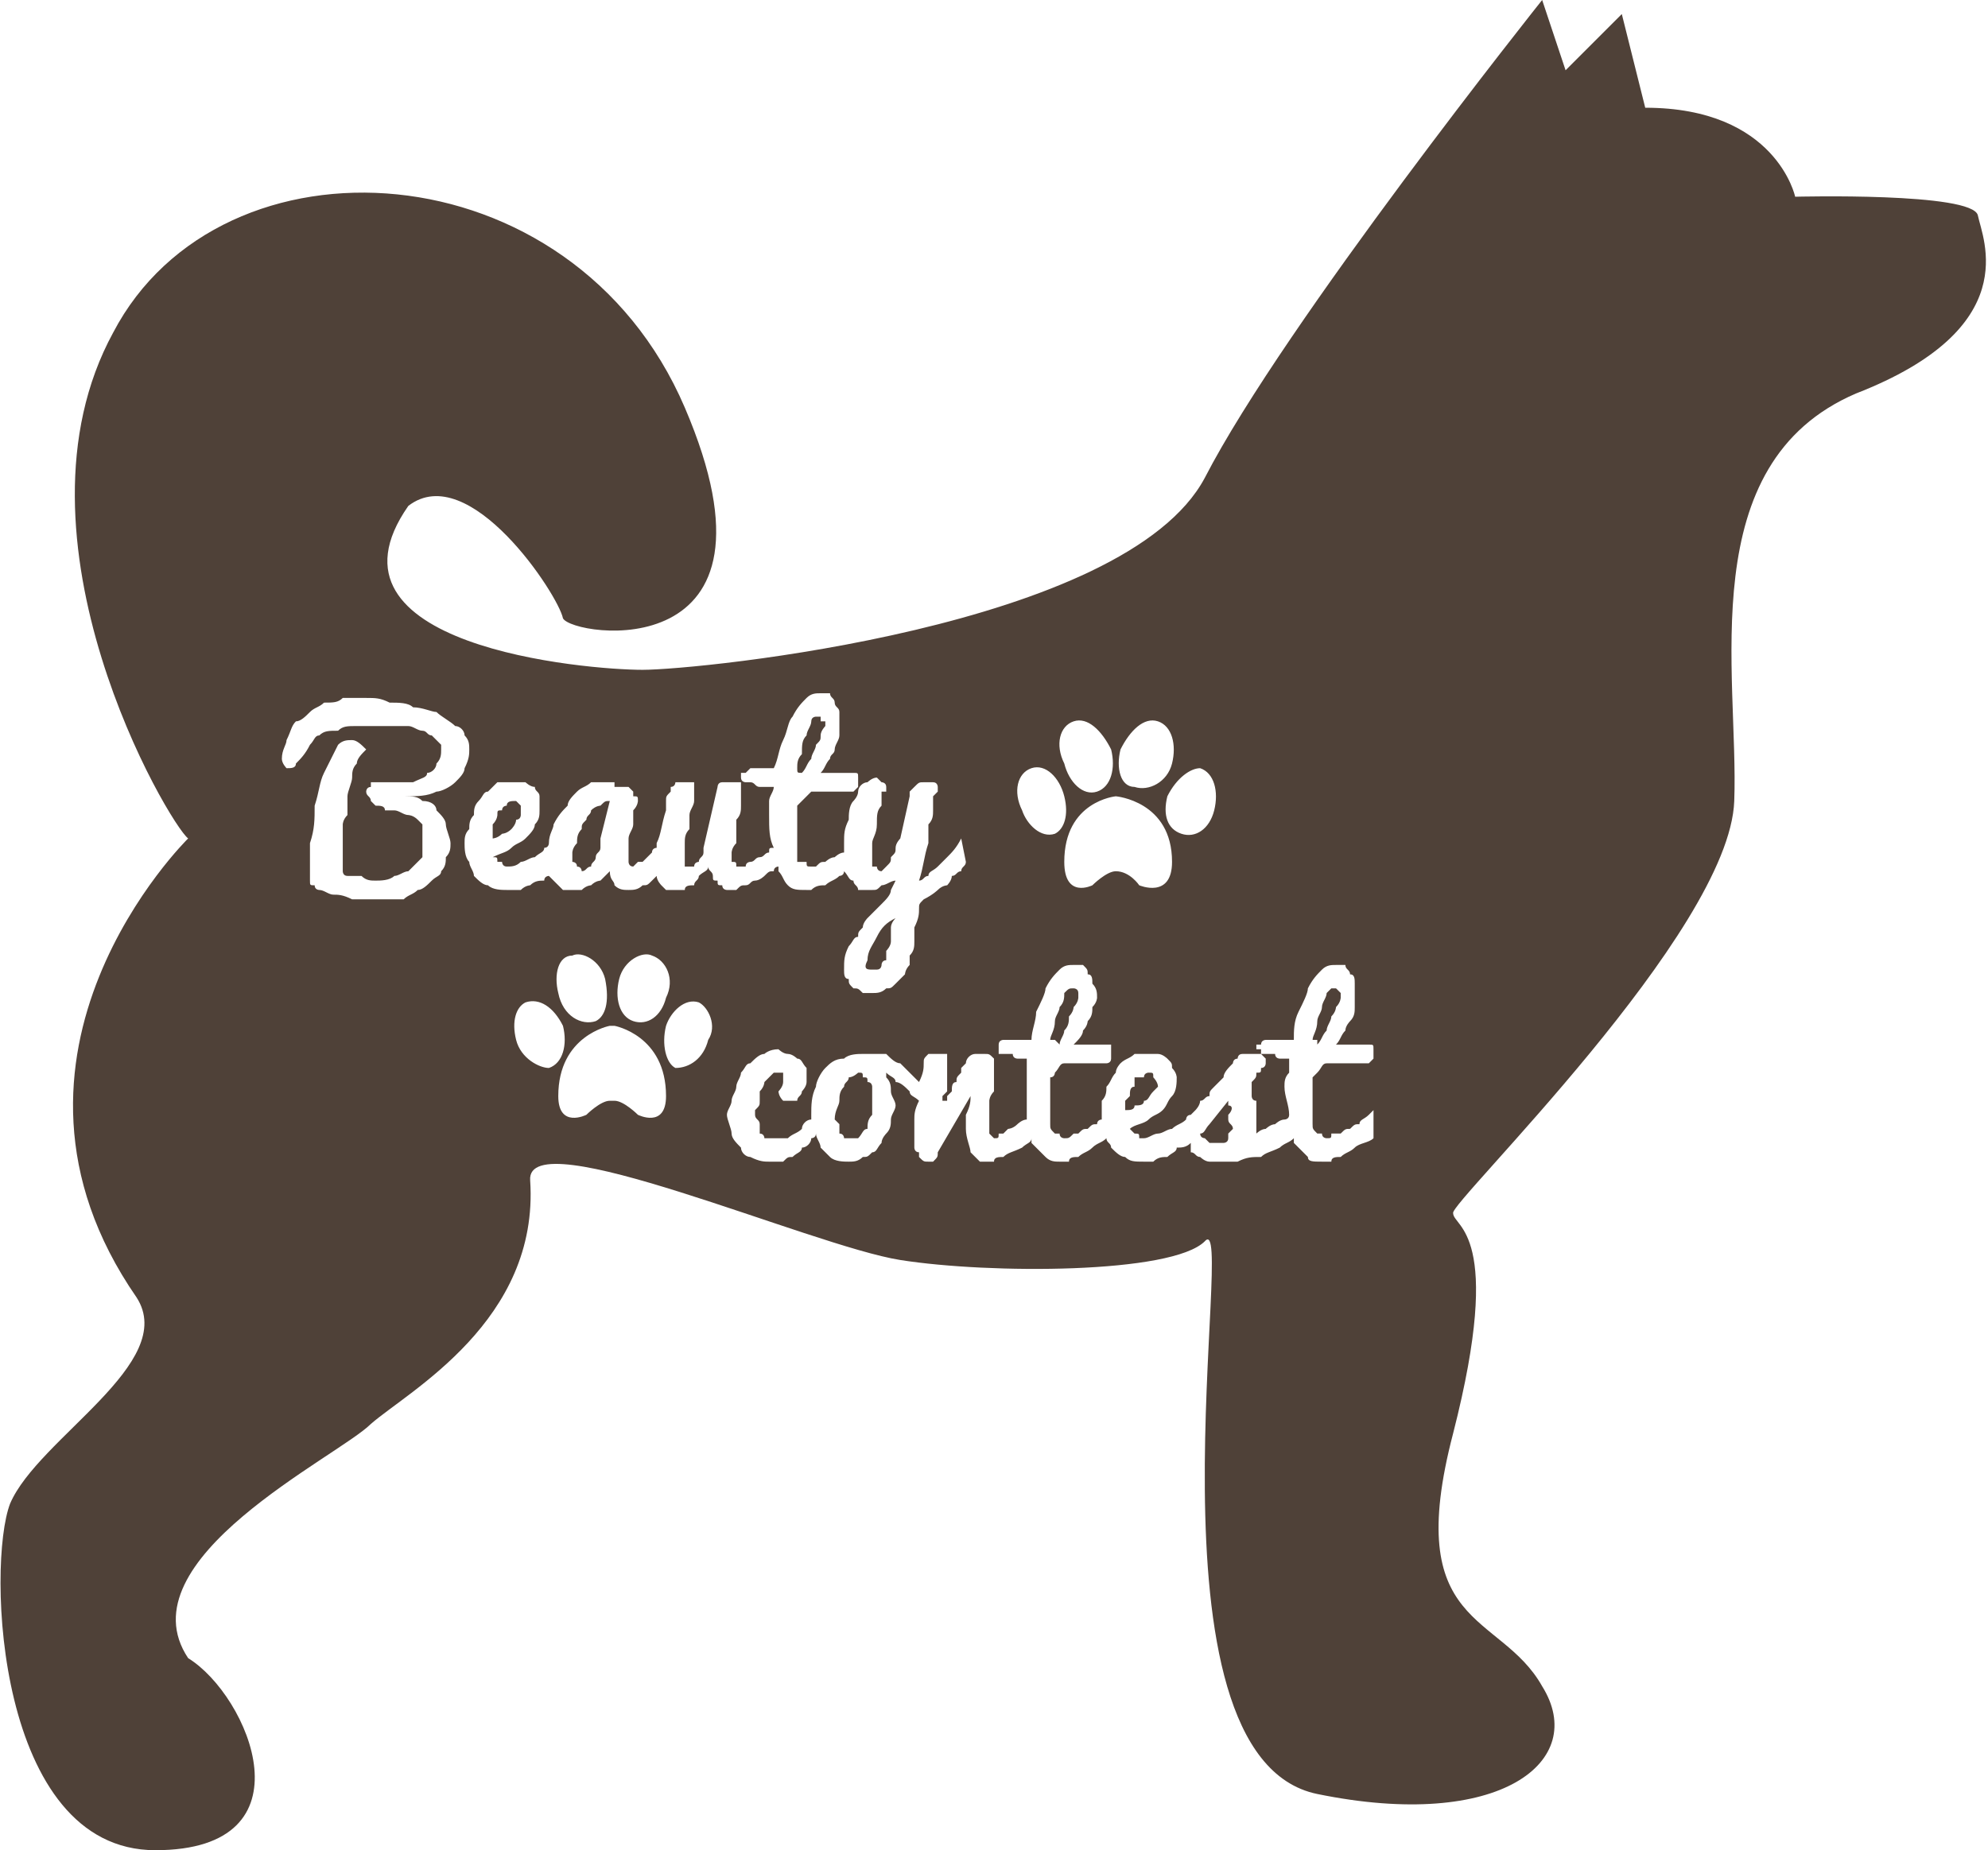 <?xml version="1.0" encoding="UTF-8"?>
<!DOCTYPE svg PUBLIC "-//W3C//DTD SVG 1.1//EN" "http://www.w3.org/Graphics/SVG/1.1/DTD/svg11.dtd">
<!-- Creator: CorelDRAW X7 -->
<svg xmlns="http://www.w3.org/2000/svg" xml:space="preserve" width="2.113in" height="1.967in" version="1.1" style="shape-rendering:geometricPrecision; text-rendering:geometricPrecision; image-rendering:optimizeQuality; fill-rule:evenodd; clip-rule:evenodd"
viewBox="0 0 424 395"
 xmlns:xlink="http://www.w3.org/1999/xlink">
 <defs>
  <style type="text/css">
   <![CDATA[
    .fil0 {fill:#4F4138;fill-rule:nonzero}
   ]]>
  </style>
 </defs>
 <g id="_2">

  <g id="_423658726576">
   <path class="fil0" d="M126 173c0,1 -1,1 -1,2 -1,1 -1,1 -1,2 -1,1 -1,2 -1,3 -1,1 -1,2 -1,2l0 0c0,0 0,0 0,0 0,1 0,1 0,2 0,0 1,0 1,1 0,0 0,0 0,0 1,0 1,1 1,1 1,0 1,-1 2,-1 0,-1 1,-1 1,-2 0,-1 1,-1 1,-2 0,-1 0,-2 0,-2l2 -8c-1,0 -1,0 -2,1 0,0 -1,0 -2,1z"/>
   <path class="fil0" d="M109 177c0,0 1,-1 1,-2 1,0 1,-1 1,-1 0,-1 0,-2 0,-2 -1,-1 -1,-1 -1,-1 -1,0 -2,0 -2,1 0,0 -1,0 -1,1 -1,0 -1,0 -1,1 0,0 0,1 -1,2 0,0 0,1 0,2 0,0 0,0 0,1 0,0 1,0 2,-1 0,0 1,0 2,-1z"/>
   <path class="fil0" d="M281 223c1,-1 1,-2 2,-3 0,-1 1,-2 1,-3 1,-1 1,-2 1,-2 1,-1 1,-2 1,-2 0,0 0,-1 0,-1 0,0 0,0 0,0 -1,-1 -1,-1 -1,-1 0,0 0,0 -1,0 0,0 0,0 -1,1 0,1 -1,2 -1,3 0,1 -1,2 -1,3 0,2 -1,3 -1,4 0,0 0,0 1,0 0,0 0,0 0,1z"/>
   <path class="fil0" d="M171 165c1,-1 1,-2 2,-3 0,-1 1,-2 1,-3 1,-1 1,-1 1,-2 0,-1 1,-2 1,-2 0,0 0,0 0,-1 0,0 -1,0 -1,0 0,0 0,-1 0,-1 0,0 0,0 -1,0 0,0 -1,0 -1,1 0,1 -1,2 -1,3 -1,1 -1,2 -1,4 -1,1 -1,2 -1,3 0,1 0,1 1,1 0,0 0,0 0,0z"/>
   <path class="fil0" d="M187 200c-1,2 -2,3 -2,5 -1,2 0,2 1,2 0,0 0,0 1,0 0,0 0,0 0,0 1,0 1,-1 1,-1 0,0 0,-1 1,-1 0,-1 0,-1 0,-2 0,0 1,-1 1,-2 0,0 0,-1 0,-1 0,-1 0,-2 0,-2 0,-1 1,-2 1,-2 -2,1 -3,2 -4,4z"/>
   <path class="fil0" d="M262 238c1,-1 1,-2 0,-2 0,0 0,-1 0,-1l-4 5 0 0c-1,1 -1,2 -2,2 0,0 0,0 0,0 0,1 1,1 1,1 0,0 1,1 1,1 0,0 1,0 1,0 1,0 2,0 2,0 0,0 1,0 1,-1 0,0 0,-1 0,-1 0,0 1,-1 1,-1 0,-1 -1,-1 -1,-2 0,0 0,-1 0,-1z"/>
   <path class="fil0" d="M185 231c0,-1 0,-1 -1,-1 0,-1 0,-1 -1,-1 0,0 -1,1 -2,1 0,1 -1,1 -1,2 -1,1 -1,2 -1,3 0,1 -1,2 -1,4 0,0 1,1 1,1 0,1 0,2 0,2 1,0 1,1 1,1 1,0 1,0 2,0 0,0 1,0 1,0 1,-1 1,-2 2,-2 0,-1 0,-2 1,-3 0,-2 0,-3 0,-4 0,0 0,-1 0,-2 0,0 0,-1 -1,-1z"/>
   <path class="fil0" d="M422 46c-1,-5 -39,-4 -39,-4 0,0 -4,-19 -32,-19l-5 -20 -12 12 -5 -15c0,0 -55,69 -72,102 -17,32 -108,41 -120,41 -12,0 -71,-5 -50,-35 13,-10 32,19 33,24 2,4 50,11 26,-45 -24,-56 -99,-60 -122,-16 -24,44 12,105 16,108 0,0 -47,46 -11,98 9,14 -21,30 -27,44 -5,13 -3,74 31,74 34,0 20,-33 7,-41 -14,-21 32,-43 39,-50 8,-7 36,-22 34,-52 -1,-13 60,14 79,17 19,3 58,3 65,-4 7,-8 -15,110 24,118 39,8 58,-7 48,-23 -9,-16 -30,-12 -19,-54 11,-43 0,-44 0,-47 -1,-2 59,-60 60,-88 1,-27 -9,-72 26,-87 36,-14 27,-33 26,-38zm-166 118l0 0c3,1 4,5 3,9 -1,4 -4,6 -7,5 -3,-1 -4,-4 -3,-8 2,-4 5,-6 7,-6zm-17 -4l0 0c2,-4 5,-7 8,-6 3,1 4,5 3,9 -1,4 -5,6 -8,5 -3,0 -4,-4 -3,-8zm-1 10l0 0c0,0 12,1 12,14 0,8 -7,5 -7,5 0,0 -2,-3 -5,-3l0 0c-2,0 -5,3 -5,3 0,0 -6,3 -6,-5 0,-13 11,-14 11,-14l0 0zm-9 -16l0 0c3,-1 6,2 8,6 1,4 0,8 -3,9 -3,1 -6,-2 -7,-6 -2,-4 -1,-8 2,-9zm-9 10l0 0c3,-1 6,2 7,6 1,4 0,7 -2,8 -3,1 -6,-2 -7,-5 -2,-4 -1,-8 2,-9zm-127 5l0 0c-2,1 -4,1 -7,1 2,0 3,0 4,1 2,0 3,1 3,2 1,1 2,2 2,3 0,1 1,3 1,4 0,1 0,2 -1,3 0,1 0,2 -1,3 0,1 -1,1 -2,2 -1,1 -2,2 -3,2 -1,1 -2,1 -3,2 -2,0 -3,0 -5,0 -1,0 -2,0 -3,0 -1,0 -2,0 -3,0 -2,-1 -3,-1 -4,-1 -1,0 -2,-1 -3,-1 0,0 -1,0 -1,-1 -1,0 -1,0 -1,-1 0,-2 0,-5 0,-8 1,-3 1,-5 1,-8 1,-3 1,-5 2,-7 1,-2 2,-4 3,-6 1,-1 2,-1 3,-1 1,0 2,1 3,2 -1,1 -2,2 -2,3 -1,1 -1,2 -1,3 0,1 -1,3 -1,4 0,1 0,3 0,4 -1,1 -1,2 -1,2 0,1 0,2 0,3 0,1 0,2 0,3 0,1 0,1 0,2 0,0 0,1 0,1 0,0 0,0 0,0 0,1 0,1 0,1 0,0 0,1 1,1 1,0 2,0 3,0 1,1 2,1 3,1 1,0 3,0 4,-1 1,0 2,-1 3,-1 1,-1 2,-2 3,-3 0,-1 0,-3 0,-4 0,-1 0,-2 0,-3 0,0 -1,-1 -1,-1 -1,-1 -2,-1 -2,-1 -1,0 -2,-1 -3,-1 0,0 -1,0 -2,0 0,-1 -1,-1 -2,-1 0,0 -1,-1 -1,-1 0,-1 -1,-1 -1,-2 0,0 0,-1 1,-1 0,0 0,0 0,0 0,-1 0,-1 0,-1 1,0 1,0 2,0 0,0 1,0 1,0 1,0 2,0 2,0 2,0 3,0 4,0 2,-1 3,-1 3,-2 1,0 2,-1 2,-2 1,-1 1,-2 1,-3 0,0 0,-1 0,-1 -1,-1 -1,-1 -2,-2 -1,0 -1,-1 -2,-1 -1,0 -2,-1 -3,-1 -1,0 -2,0 -3,0 -1,0 -3,0 -4,0 -2,0 -3,0 -4,0 -2,0 -3,0 -4,1 -2,0 -3,0 -4,1 -1,0 -1,1 -2,2 -1,2 -2,3 -3,4 0,1 -1,1 -2,1 0,0 -1,-1 -1,-2 0,-2 1,-3 1,-4 1,-2 1,-3 2,-4 1,0 2,-1 3,-2 1,-1 2,-1 3,-2 2,0 3,0 4,-1 2,0 3,0 5,0 2,0 3,0 5,1 2,0 4,0 5,1 2,0 4,1 5,1 1,1 3,2 4,3 1,0 2,1 2,2 1,1 1,2 1,3 0,1 0,2 -1,4 0,1 -1,2 -2,3 -1,1 -3,2 -4,2zm24 59l0 0c-2,0 -6,-2 -7,-6 -1,-4 0,-7 2,-8 3,-1 6,1 8,5 1,4 0,8 -3,9zm5 -24l0 0c2,-1 6,1 7,5 1,5 0,8 -2,9 -3,1 -7,-1 -8,-6 -1,-4 0,-8 3,-8zm14 34l0 0c0,0 -3,-3 -5,-3l-1 0c-2,0 -5,3 -5,3 0,0 -6,3 -6,-4 0,-13 11,-15 11,-15l1 0c0,0 11,2 11,15 0,7 -6,4 -6,4zm-4 -29l0 0c1,-4 5,-6 7,-5 3,1 5,5 3,9 -1,4 -4,6 -7,5 -3,-1 -4,-5 -3,-9zm19 13l0 0c-1,4 -4,6 -7,6 -2,-1 -3,-5 -2,-9 1,-3 4,-6 7,-5 2,1 4,5 2,8zm3 -33l0 0c-1,0 -1,0 -1,-1 -1,0 -1,0 -1,-1 0,-1 -1,-1 -1,-2 0,1 -1,1 -2,2 0,1 -1,1 -1,2 -1,0 -2,0 -2,1 -1,0 -2,0 -2,0 -1,0 -1,0 -2,0 0,0 -1,-1 -1,-1 0,0 -1,-1 -1,-2 0,0 0,0 0,0 0,0 -1,1 -1,1 -1,1 -1,1 -2,1 -1,1 -2,1 -3,1 -1,0 -2,0 -3,-1 0,-1 -1,-1 -1,-3 -1,1 -1,1 -2,2 0,0 -1,0 -2,1 0,0 -1,0 -2,1 0,0 -1,0 -2,0 -1,0 -1,0 -2,0 -1,-1 -1,-1 -2,-2 0,0 -1,-1 -1,-1 0,0 -1,0 -1,1 -1,0 -2,0 -3,1 0,0 -1,0 -2,1 -1,0 -2,0 -3,0 -1,0 -3,0 -4,-1 -1,0 -2,-1 -3,-2 0,-1 -1,-2 -1,-3 -1,-1 -1,-3 -1,-4 0,-1 0,-2 1,-3 0,-1 0,-2 1,-3 0,-1 0,-2 1,-3 1,-1 1,-2 2,-2 1,-1 1,-1 2,-2 1,0 2,0 3,0 1,0 2,0 3,0 0,0 1,1 2,1 0,1 1,1 1,2 0,1 0,2 0,3 0,1 0,2 -1,3 0,1 -1,2 -2,3 -1,1 -2,1 -3,2 -1,1 -2,1 -4,2 1,0 1,0 1,1 0,0 1,0 1,0 0,0 0,1 1,1 0,0 0,0 0,0 1,0 2,0 3,-1 1,0 2,-1 3,-1 1,-1 2,-1 2,-2 1,0 1,-1 1,-1 0,-2 1,-3 1,-4 1,-2 2,-3 3,-4 0,-1 1,-2 2,-3 1,-1 2,-1 3,-2 1,0 2,0 3,0 1,0 1,0 1,0 0,0 1,0 1,0 0,1 0,1 0,1 0,0 0,0 1,0 0,0 0,0 0,0 0,0 1,0 1,0 0,0 0,0 0,0 1,0 1,0 1,0 0,0 0,0 1,1 0,0 0,0 0,0 0,0 0,0 0,1 1,0 1,0 1,1 0,0 0,1 -1,2 0,1 0,2 0,3 0,1 -1,2 -1,3 0,1 0,3 0,3 0,1 0,2 0,2 0,0 0,1 1,1 0,0 0,0 1,-1 0,0 1,0 1,0 0,0 1,-1 1,-1 0,0 1,-1 1,-1 0,-1 1,-1 1,-1 0,-1 0,-1 0,-1 1,-2 1,-4 2,-7 0,0 0,-1 0,-1 0,0 0,-1 0,-1 0,-1 0,-1 1,-2 0,0 0,-1 0,-1 1,0 1,-1 1,-1 1,0 1,0 2,0 1,0 1,0 2,0 0,0 0,0 0,1 0,1 0,2 0,3 0,1 -1,2 -1,3 0,1 0,2 0,3 -1,1 -1,2 -1,3 0,1 0,1 0,2 0,0 0,1 0,1 0,0 0,0 0,0 0,1 0,1 0,1 0,0 0,0 0,1 1,0 1,0 1,0 0,0 1,0 1,0 0,-1 1,-1 1,-1 0,-1 1,-1 1,-2 0,0 0,-1 0,-1l3 -13c0,0 0,-1 1,-1 1,0 1,0 2,0 1,0 1,0 2,0 0,0 0,1 0,1 0,0 0,1 0,2 0,1 0,1 0,2 0,1 0,2 -1,3 0,2 0,3 0,3 0,1 0,2 0,2 -1,1 -1,2 -1,2 0,0 0,1 0,1 0,0 0,1 0,1 1,0 1,0 1,1 0,0 0,0 0,0 1,0 1,0 2,0 0,-1 1,-1 1,-1 1,0 1,-1 2,-1 1,0 1,-1 2,-1 0,-1 0,-1 1,-1 -1,-2 -1,-4 -1,-7 0,-1 0,-2 0,-3 0,-1 1,-2 1,-3 -1,0 -1,0 -1,0 -1,0 -1,0 -1,0 -1,0 -1,0 -1,0 -1,0 -1,-1 -2,-1 -1,0 -1,0 -1,0 0,0 -1,0 -1,-1 0,0 0,0 0,0 0,0 0,-1 0,-1 0,0 0,0 1,0 0,0 0,0 1,-1 0,0 1,0 1,0 1,0 2,0 2,0 1,0 1,0 2,0 0,0 0,0 0,0 1,-2 1,-4 2,-6 1,-2 1,-4 2,-5 1,-2 2,-3 3,-4 1,-1 2,-1 3,-1 1,0 1,0 2,0 0,1 1,1 1,2 0,1 1,1 1,2 0,1 0,2 0,3 0,0 0,1 0,2 0,1 -1,2 -1,3 0,1 -1,1 -1,2 -1,1 -1,2 -2,3 0,0 1,0 1,0 0,0 1,0 1,0 0,0 1,0 1,0 1,0 1,0 2,0 0,0 1,0 1,0 1,0 1,0 1,0 1,0 1,0 1,1 0,0 0,0 0,1 0,1 0,1 0,1 -1,1 -1,1 -1,1l-9 0c-1,1 -1,1 -2,2 0,0 -1,1 -1,1 0,1 0,2 0,3 0,1 0,1 0,2 0,0 0,0 0,1 0,0 0,1 0,1 0,0 0,1 0,1 0,1 0,2 0,2 0,1 0,1 0,2 1,0 1,0 2,0 0,1 0,1 1,1 0,0 1,0 1,0 1,-1 1,-1 2,-1 0,0 1,-1 2,-1 0,0 1,-1 2,-1 0,0 0,0 0,0 0,-1 0,-2 0,-2 0,-2 0,-3 1,-5 0,-1 0,-3 1,-4 0,0 1,-1 1,-2 0,-1 1,-2 2,-2 0,0 1,-1 2,-1 0,0 1,1 1,1 0,0 1,0 1,1 0,0 0,0 0,1 -1,0 -1,0 -1,0 0,1 0,2 0,3 -1,1 -1,2 -1,4 0,2 -1,3 -1,4 0,1 0,2 0,2 0,1 0,1 0,2 0,0 0,0 0,1 0,0 1,0 1,0 0,0 0,1 1,1 0,0 1,-1 1,-1 1,-1 1,-1 1,-2 1,-1 1,-1 1,-2 0,-1 1,-2 1,-2l2 -9c0,0 0,-1 0,-1 1,-1 1,-1 1,-1 1,-1 1,-1 2,-1 0,0 1,0 1,0 0,0 1,0 1,0 1,0 1,1 1,1 0,0 0,0 0,1 0,0 -1,1 -1,1 0,1 0,2 0,3 0,1 0,2 -1,3 0,2 0,3 0,4 -1,3 -1,5 -2,8 1,0 1,-1 2,-1 0,-1 1,-1 2,-2 0,0 1,-1 2,-2 1,-1 2,-2 3,-4l1 5c0,1 -1,1 -1,2 -1,0 -1,1 -2,1 0,1 -1,2 -1,2 0,0 -1,0 -2,1 0,0 -1,1 -3,2 -1,1 -1,1 -1,2 0,1 0,2 -1,4 0,1 0,1 0,1 0,1 0,2 0,2 0,1 0,2 -1,3 0,1 0,1 0,2 -1,1 -1,2 -1,2 -1,1 -2,2 -2,2 -1,1 -1,1 -2,1 -1,1 -2,1 -3,1 -1,0 -1,0 -2,0 -1,-1 -1,-1 -2,-1 -1,-1 -1,-1 -1,-2 -1,0 -1,-1 -1,-2 0,-2 0,-3 1,-5 1,-1 1,-2 2,-2 0,-1 0,-1 1,-2 0,-1 1,-2 1,-2 1,-1 2,-2 3,-3 1,-1 2,-2 2,-3l1 -2c-1,0 -2,1 -3,1 -1,1 -1,1 -2,1 -1,0 -2,0 -3,0 0,-1 -1,-1 -1,-2 -1,0 -1,-1 -2,-2 0,1 -1,1 -1,1 -1,1 -2,1 -3,2 -1,0 -2,0 -3,1 0,0 -1,0 -1,0 -2,0 -3,0 -4,-1 -1,-1 -1,-2 -2,-3 0,0 0,-1 0,-1 0,0 -1,0 -1,1 -1,0 -1,0 -2,1 0,0 -1,1 -2,1 -1,0 -1,1 -2,1 -1,0 -1,0 -2,1 -1,0 -1,0 -2,0 0,0 -1,0 -1,-1zm126 51l0 0c0,1 0,1 1,2 0,0 0,0 1,0 0,1 1,1 1,1 1,0 1,0 1,-1 1,0 1,0 2,0 1,-1 1,-1 2,-1 1,-1 1,-1 2,-1 0,-1 1,-1 2,-2 0,0 1,-1 1,-1l0 6c-1,1 -3,1 -4,2 -1,1 -2,1 -3,2 -1,0 -2,0 -2,1 -1,0 -2,0 -2,0 -2,0 -3,0 -3,-1 -1,-1 -2,-2 -3,-3 0,-1 0,-1 0,-1 -1,1 -2,1 -3,2 -2,1 -3,1 -4,2 -2,0 -3,0 -5,1 -1,0 -2,0 -4,0 -1,0 -1,0 -2,0 -1,0 -2,-1 -2,-1 -1,0 -1,-1 -2,-1 0,-1 0,-1 0,-2 -1,1 -2,1 -3,1 0,1 -1,1 -2,2 -1,0 -2,0 -3,1 -1,0 -2,0 -2,0 -2,0 -3,0 -4,-1 -1,0 -2,-1 -3,-2 0,-1 -1,-1 -1,-2 -1,1 -2,1 -3,2 -1,1 -2,1 -3,2 -1,0 -2,0 -2,1 -1,0 -2,0 -2,0 -1,0 -2,0 -3,-1 -1,-1 -2,-2 -3,-3 0,0 0,-1 0,-1l0 0c0,1 -1,1 -2,2 -2,1 -3,1 -4,2 -1,0 -2,0 -2,1 -1,0 -2,0 -3,0 0,0 -1,-1 -2,-2 0,-1 -1,-3 -1,-5 0,-1 0,-2 0,-3 1,-2 1,-3 1,-4l0 0 -7 12c0,1 0,1 -1,2 0,0 0,0 -1,0 -1,0 -1,0 -2,-1 0,0 0,0 0,-1 -1,0 -1,-1 -1,-1 0,-1 0,-1 0,-2 0,-1 0,-2 0,-4 0,-1 0,-2 1,-4 0,0 0,0 0,0 -1,-1 -2,-1 -2,-2 -1,-1 -2,-2 -3,-2 0,-1 -1,-1 -2,-2l0 1c1,1 1,2 1,3 0,1 1,2 1,3 0,1 -1,2 -1,3 0,1 0,2 -1,3 0,0 -1,1 -1,2 -1,1 -1,2 -2,2 -1,1 -1,1 -2,1 -1,1 -2,1 -3,1 -1,0 -3,0 -4,-1 -1,-1 -1,-1 -2,-2 0,-1 -1,-2 -1,-3 0,1 -1,1 -1,1 0,1 -1,2 -2,2 0,1 -1,1 -2,2 -1,0 -1,0 -2,1 -1,0 -2,0 -3,0 -1,0 -2,0 -4,-1 -1,0 -2,-1 -2,-2 -1,-1 -2,-2 -2,-3 0,-1 -1,-3 -1,-4 0,-1 1,-2 1,-3 0,-1 1,-2 1,-3 0,-1 1,-2 1,-3 1,-1 1,-2 2,-2 1,-1 2,-2 3,-2 0,0 1,-1 3,-1 0,0 1,1 2,1 1,0 2,1 2,1 1,0 1,1 2,2 0,0 0,1 0,2 0,0 0,1 0,1 0,1 -1,2 -1,2 0,1 -1,1 -1,2 -1,0 -1,0 -2,0 -1,0 -1,0 -1,0 -1,-1 -1,-2 -1,-2 0,0 1,-1 1,-2 0,0 0,0 0,-1 0,0 0,0 0,-1 0,0 -1,0 -1,0 0,0 -1,0 -1,0 -1,1 -1,1 -2,2 0,0 0,1 -1,2 0,1 0,1 0,2 0,1 0,1 -1,2 0,0 0,1 0,1 0,1 1,1 1,2 0,1 0,1 0,2 1,0 1,1 1,1 1,0 2,0 2,0 1,0 2,0 3,0 1,-1 2,-1 3,-2 0,-1 1,-2 2,-2 0,0 0,0 0,-1 0,0 0,0 0,0 0,-2 0,-4 1,-6 0,-1 1,-3 2,-4 1,-1 2,-2 4,-2 1,-1 3,-1 4,-1 2,0 3,0 5,0 1,1 2,2 3,2 1,1 2,2 3,3 1,1 1,1 1,1 0,0 0,0 0,0 1,-2 1,-3 1,-4 0,-1 0,-1 1,-2 0,0 1,0 2,0 1,0 1,0 2,0 0,1 0,2 0,2 0,1 0,1 0,1 0,1 0,1 0,2 0,0 0,1 0,1 0,1 0,1 0,2 -1,1 -1,1 -1,1 0,1 0,1 0,1l1 0c0,0 0,0 0,-1 0,0 1,-1 1,-1 0,-1 0,-2 1,-2 0,-1 0,-1 1,-2 0,0 0,-1 0,-1 1,-1 1,-1 1,-1 0,-1 1,-2 2,-2 0,0 1,0 2,0 1,0 1,0 2,1 0,0 0,1 0,2 0,1 0,1 0,1 0,1 0,1 0,2 0,0 0,1 0,2 -1,1 -1,2 -1,2 0,1 0,2 0,2 0,1 0,2 0,2 0,1 0,2 0,3 0,0 1,1 1,1 1,0 1,0 1,-1 1,0 1,0 1,0 1,-1 1,-1 1,-1 0,0 1,0 2,-1 0,0 1,-1 2,-1 0,-2 0,-4 0,-7 0,-1 0,-2 0,-3 0,-1 0,-2 0,-3 0,0 -1,0 -1,0 0,0 -1,0 -1,0 0,0 -1,0 -1,-1 0,0 -1,0 -2,0 0,0 -1,0 -1,0 0,0 0,0 0,-1 0,0 0,0 0,0 0,0 0,-1 0,-1 0,0 0,0 0,0 0,-1 1,-1 1,-1 1,0 1,0 2,0 0,0 1,0 1,0 1,0 1,0 2,0 0,0 1,0 1,0 0,-2 1,-4 1,-6 1,-2 2,-4 2,-5 1,-2 2,-3 3,-4 1,-1 2,-1 3,-1 1,0 1,0 2,0 1,1 1,1 1,2 1,0 1,1 1,2 1,1 1,2 1,3 0,0 0,1 -1,2 0,1 0,2 -1,3 0,0 0,1 -1,2 0,1 -1,2 -2,3 1,0 1,0 1,0 1,0 1,0 1,0 1,0 1,0 2,0 0,0 1,0 1,0 1,0 1,0 2,0 0,0 0,0 1,0 0,0 0,0 0,1 0,0 0,0 0,1 0,0 0,1 0,1 0,1 -1,1 -1,1l-9 0c-1,0 -1,1 -2,2 0,0 0,1 -1,1 0,1 0,2 0,3 0,1 0,1 0,1 0,1 0,1 0,2 0,0 0,1 0,1 0,0 0,1 0,1 0,1 0,2 0,2 0,1 0,1 1,2 0,0 0,0 1,0 0,1 1,1 1,1 1,0 1,0 2,-1 0,0 1,0 1,0 1,-1 1,-1 2,-1 1,-1 1,-1 2,-1 0,-1 1,-1 1,-1 0,0 0,-1 0,-1 0,-1 0,-2 0,-3 1,-1 1,-2 1,-3 1,-1 1,-2 2,-3 0,-1 1,-2 1,-2 1,-1 2,-1 3,-2 1,0 2,0 3,0 1,0 1,0 2,0 1,0 2,1 2,1 1,1 1,1 1,2 1,1 1,2 1,2 0,1 0,3 -1,4 -1,1 -1,2 -2,3 -1,1 -2,1 -3,2 -1,1 -3,1 -4,2 0,0 0,0 1,1 0,0 0,0 0,0 1,0 1,0 1,1 0,0 1,0 1,0 1,0 2,-1 3,-1 1,0 2,-1 3,-1 1,-1 2,-1 3,-2 0,0 0,-1 1,-1 0,0 1,-1 1,-1 0,0 1,-1 1,-2 1,0 1,-1 2,-1 0,-1 0,-1 1,-2 0,0 1,-1 2,-2 0,-1 1,-2 2,-3 0,0 0,-1 1,-1 0,0 0,-1 1,-1 0,0 0,0 1,0 0,0 0,0 1,0 1,0 1,0 1,0 1,0 1,0 1,0 1,1 1,1 1,1 0,0 0,1 0,1 0,0 0,1 -1,1 0,1 0,1 -1,1 0,1 0,1 -1,2 0,0 0,0 0,0 0,1 0,1 0,2 0,0 0,1 0,1 0,0 0,1 1,1 0,1 0,1 0,2 0,0 0,1 0,2 0,1 0,2 0,3 0,0 1,-1 2,-1 0,0 1,-1 2,-1 0,0 1,-1 2,-1 0,0 1,0 1,-1 0,-2 -1,-4 -1,-6 0,-1 0,-2 1,-3 0,-1 0,-2 0,-3 -1,0 -1,0 -1,0 0,0 -1,0 -1,0 0,0 -1,0 -1,-1 -1,0 -1,0 -2,0 -1,0 -1,0 -1,0 0,0 0,0 0,-1 -1,0 -1,0 -1,0 0,0 0,-1 0,-1 0,0 1,0 1,0 0,-1 1,-1 1,-1 0,0 1,0 2,0 0,0 1,0 1,0 1,0 1,0 2,0 0,0 0,0 1,0 0,-2 0,-4 1,-6 1,-2 2,-4 2,-5 1,-2 2,-3 3,-4 1,-1 2,-1 3,-1 1,0 1,0 2,0 0,1 1,1 1,2 1,0 1,1 1,2 0,1 0,2 0,3 0,0 0,1 0,2 0,1 0,2 -1,3 0,0 -1,1 -1,2 -1,1 -1,2 -2,3 0,0 1,0 1,0 0,0 1,0 1,0 1,0 1,0 2,0 0,0 1,0 1,0 0,0 1,0 1,0 1,0 1,0 1,0 1,0 1,0 1,1 0,0 0,0 0,1 0,0 0,1 0,1 -1,1 -1,1 -1,1l-9 0c-1,0 -1,1 -2,2 0,0 -1,1 -1,1 0,1 0,2 0,3 0,1 0,1 0,1 0,1 0,1 0,2 0,0 0,1 0,1 0,0 0,1 0,1 0,1 0,2 0,2z"/>
   <path class="fil0" d="M244 235c1,0 1,-1 2,-2 0,0 1,-1 1,-1 0,-1 -1,-2 -1,-2 0,-1 0,-1 -1,-1 0,0 -1,0 -1,1 -1,0 -1,0 -2,0 0,1 0,1 0,2 -1,0 -1,1 -1,2 0,0 -1,1 -1,1 0,1 0,1 0,2 1,0 2,0 2,-1 1,0 2,0 2,-1z"/>
   <path class="fil0" d="M226 223c0,-1 1,-2 1,-3 1,-1 1,-2 1,-3 1,-1 1,-2 1,-2 1,-1 1,-2 1,-2 0,0 0,-1 0,-1 0,0 0,0 0,0 0,-1 -1,-1 -1,-1 0,0 0,0 0,0 -1,0 -1,0 -2,1 0,1 0,2 -1,3 0,1 -1,2 -1,3 0,2 -1,3 -1,4 0,0 1,0 1,0 0,0 0,0 1,1z"/>
  </g>
 </g>
</svg>
